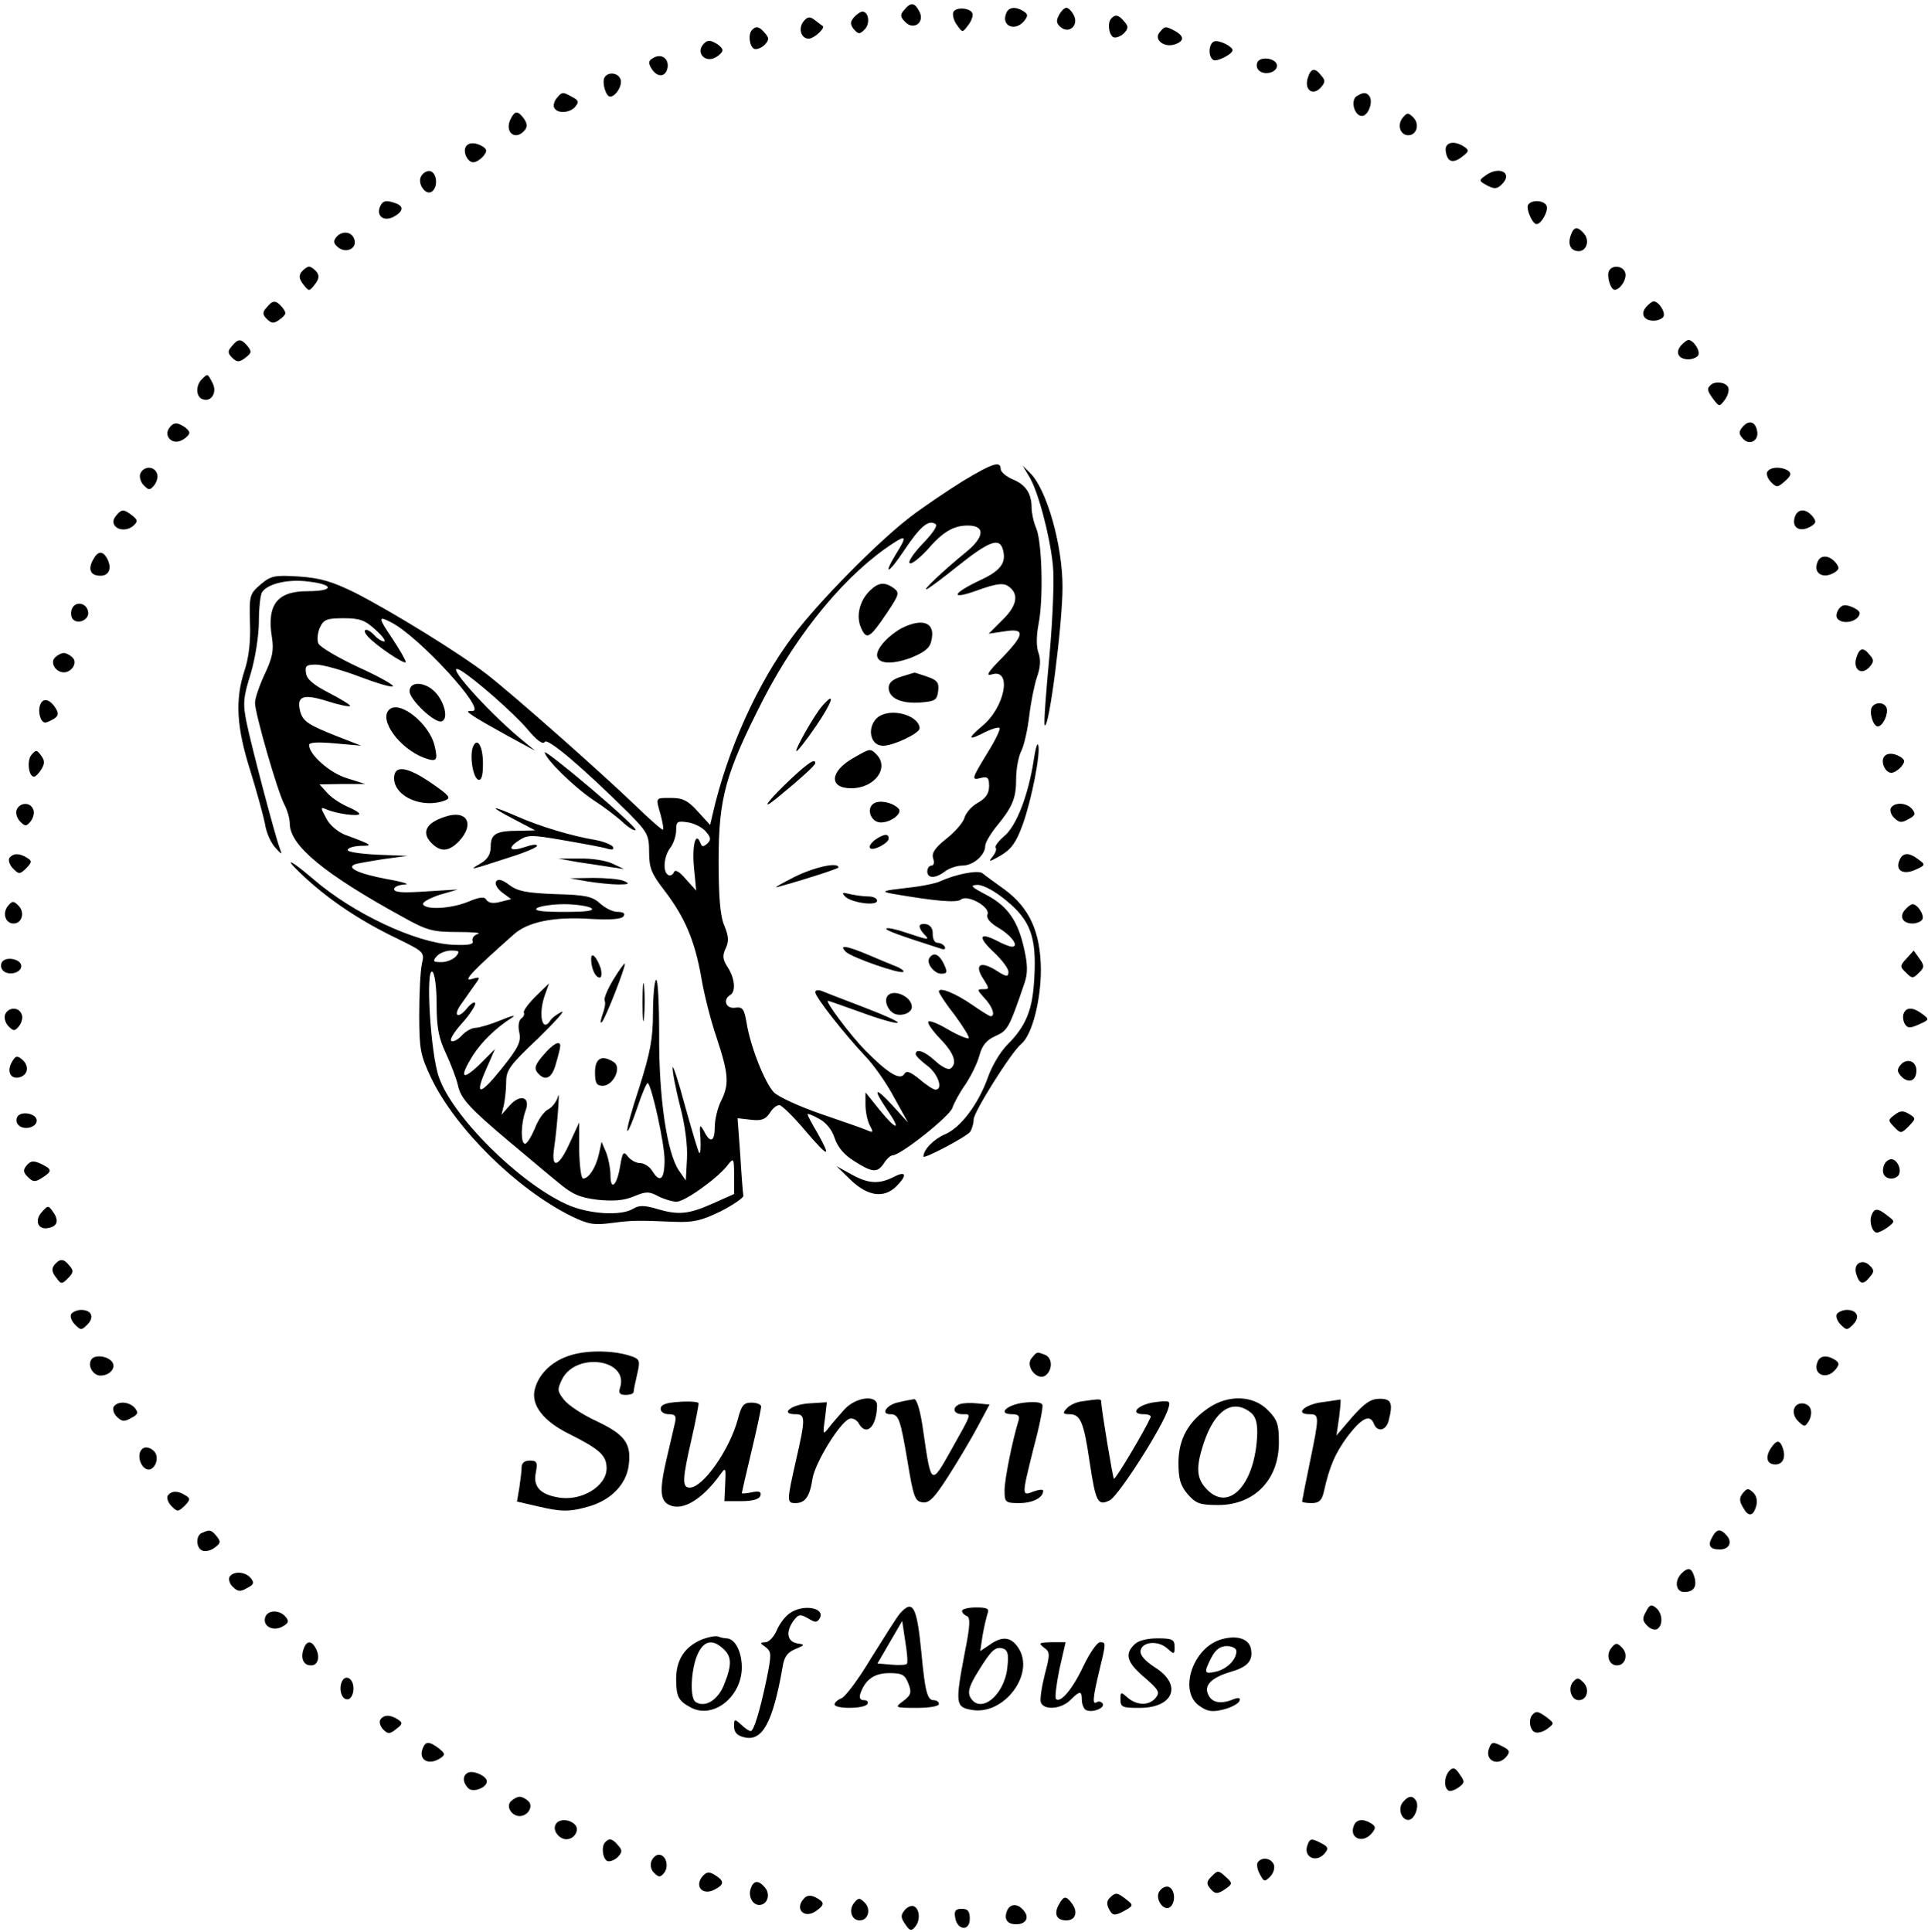 <?xml version="1.0" standalone="no"?>
<!DOCTYPE svg PUBLIC "-//W3C//DTD SVG 20010904//EN"
 "http://www.w3.org/TR/2001/REC-SVG-20010904/DTD/svg10.dtd">
<svg version="1.0" xmlns="http://www.w3.org/2000/svg"
 width="499pt" height="500pt" viewBox="0 0 499 500"
 preserveAspectRatio="xMidYMid meet">
<g transform="translate(0,500) scale(0.1,-0.1)"
fill="#000000" stroke="none">
<path d="M2340 4974 c-11 -12 -10 -18 3 -31 22 -23 52 0 36 28 -12 23 -22 24
-39 3z"/>
<path d="M2467 4968 c-2 -8 2 -23 10 -33 14 -20 14 -20 29 0 8 10 13 24 11 30
-5 15 -44 18 -50 3z"/>
<path d="M2604 4965 c-13 -32 23 -48 47 -19 10 13 10 17 -2 25 -21 13 -39 11
-45 -6z"/>
<path d="M2741 4961 c-8 -14 -7 -22 4 -31 22 -19 48 5 34 31 -5 10 -14 19 -19
19 -5 0 -14 -9 -19 -19z"/>
<path d="M2210 4955 c-10 -12 -10 -18 0 -31 12 -13 15 -13 28 0 15 15 10 46
-6 46 -5 0 -15 -7 -22 -15z"/>
<path d="M2080 4945 c-15 -18 -7 -45 13 -45 14 0 44 28 36 33 -2 1 -11 8 -20
15 -13 10 -19 9 -29 -3z"/>
<path d="M2877 4953 c-11 -10 -8 -41 4 -49 6 -3 18 1 27 9 13 13 13 19 2 31
-14 17 -23 20 -33 9z"/>
<path d="M1947 4923 c-11 -10 -8 -41 4 -49 6 -3 18 1 27 9 13 13 13 19 2 31
-14 17 -23 20 -33 9z"/>
<path d="M3001 4916 c-15 -18 11 -40 39 -31 25 8 26 21 1 35 -25 13 -26 13
-40 -4z"/>
<path d="M1820 4885 c-19 -22 5 -48 31 -34 10 5 19 14 19 19 0 5 -9 14 -19 19
-14 8 -22 7 -31 -4z"/>
<path d="M3143 4893 c-15 -5 -17 -39 -3 -48 9 -6 50 15 50 25 0 10 -35 27 -47
23z"/>
<path d="M1689 4849 c-11 -6 -11 -13 -3 -26 15 -25 38 -23 42 3 3 24 -18 37
-39 23z"/>
<path d="M3255 4840 c-4 -7 -3 -16 3 -22 14 -14 47 -6 47 12 0 18 -40 26 -50
10z"/>
<path d="M3385 4799 c-10 -30 11 -48 32 -27 13 14 14 20 3 32 -17 22 -27 20
-35 -5z"/>
<path d="M1565 4800 c-8 -12 3 -50 14 -50 15 0 33 30 27 45 -6 17 -32 20 -41
5z"/>
<path d="M1440 4745 c-6 -8 -9 -19 -5 -25 9 -15 41 -12 54 4 10 12 8 17 -8 25
-25 14 -26 14 -41 -4z"/>
<path d="M3511 4751 c-16 -11 -6 -51 14 -51 16 0 29 35 20 50 -8 12 -16 12
-34 1z"/>
<path d="M1322 4693 c-18 -35 12 -59 36 -30 7 8 7 17 -2 30 -16 21 -23 21 -34
0z"/>
<path d="M3631 4696 c-16 -19 -7 -46 14 -46 22 0 30 29 13 46 -13 13 -16 13
-27 0z"/>
<path d="M1206 4621 c-9 -14 4 -41 19 -41 7 0 18 7 26 16 10 13 10 17 -2 25
-18 11 -36 11 -43 0z"/>
<path d="M3742 4608 c4 -28 19 -32 43 -13 17 13 18 16 5 25 -27 18 -52 12 -48
-12z"/>
<path d="M1092 4547 c-16 -19 11 -58 28 -41 14 14 10 46 -6 51 -6 2 -16 -2
-22 -10z"/>
<path d="M3845 4546 c-18 -13 -18 -14 4 -26 19 -10 26 -9 38 3 30 29 -6 49
-42 23z"/>
<path d="M983 4464 c-9 -24 11 -38 36 -25 25 14 27 27 5 35 -25 9 -34 7 -41
-10z"/>
<path d="M3955 4470 c-6 -10 11 -50 22 -50 12 0 31 34 26 47 -6 15 -39 17 -48
3z"/>
<path d="M4065 4390 c-8 -24 1 -40 21 -40 20 0 29 27 14 45 -17 20 -27 19 -35
-5z"/>
<path d="M871 4387 c-9 -11 -8 -17 4 -27 19 -16 47 -5 43 17 -4 23 -31 28 -47
10z"/>
<path d="M781 4297 c-8 -10 -7 -19 4 -33 15 -19 15 -19 30 0 11 14 12 23 4 33
-6 7 -15 13 -19 13 -4 0 -13 -6 -19 -13z"/>
<path d="M4165 4300 c-8 -12 3 -50 14 -50 15 0 33 30 27 45 -6 17 -32 20 -41
5z"/>
<path d="M690 4204 c-11 -12 -11 -18 1 -30 13 -12 18 -12 34 0 16 12 17 16 6
30 -17 20 -25 20 -41 0z"/>
<path d="M4260 4205 c-15 -18 -5 -35 20 -35 10 0 22 5 25 10 7 11 -12 40 -25
40 -4 0 -13 -7 -20 -15z"/>
<path d="M600 4104 c-11 -12 -11 -18 1 -30 13 -12 18 -12 34 0 16 12 17 16 6
30 -17 20 -25 20 -41 0z"/>
<path d="M4350 4105 c-15 -18 -5 -35 20 -35 10 0 22 5 25 10 7 11 -12 40 -25
40 -4 0 -13 -7 -20 -15z"/>
<path d="M522 4018 c-16 -16 -15 -45 2 -51 23 -9 39 18 26 42 -13 25 -12 25
-28 9z"/>
<path d="M4427 4003 c-10 -9 -8 -15 8 -37 15 -19 15 -19 29 -1 8 11 12 25 9
32 -5 14 -35 18 -46 6z"/>
<path d="M440 3895 c-19 -22 5 -48 31 -34 10 5 19 14 19 19 0 5 -9 14 -19 19
-14 8 -22 7 -31 -4z"/>
<path d="M4510 3895 c-10 -12 -10 -18 0 -29 16 -20 42 -8 38 17 -4 26 -21 32
-38 12z"/>
<path d="M2492 3755 c-40 -25 -101 -66 -135 -92 -83 -63 -240 -222 -304 -308
-92 -122 -170 -295 -208 -460 l-7 -30 -32 35 c-25 28 -39 35 -69 35 -42 0 -40
2 -27 -44 5 -19 8 -36 6 -38 -2 -2 -34 26 -72 63 -94 90 -317 287 -384 339
-70 54 -245 162 -341 211 -59 29 -89 38 -145 42 -64 4 -73 2 -100 -21 -28 -24
-29 -29 -27 -99 2 -46 -3 -91 -14 -123 -25 -76 -21 -147 15 -260 17 -55 34
-117 38 -138 3 -21 15 -48 26 -60 18 -20 19 -20 12 -2 -13 35 -74 267 -86 326
-10 49 -8 65 11 126 12 40 21 99 21 135 0 34 4 68 8 75 14 22 66 35 120 28 68
-8 67 -25 -2 -25 -79 0 -106 -35 -92 -121 5 -32 1 -52 -19 -94 -14 -30 -25
-63 -25 -74 0 -27 58 -229 76 -263 8 -15 14 -37 14 -49 0 -57 88 -130 294
-243 61 -34 76 -38 140 -38 39 0 63 -2 53 -5 -10 -3 -16 -11 -14 -18 4 -9 -9
-12 -52 -10 -95 5 -257 81 -359 169 -69 59 -82 59 -17 0 64 -58 143 -110 233
-153 69 -34 71 -35 64 -65 -4 -17 -7 -76 -7 -131 0 -91 3 -106 31 -165 63
-131 221 -287 362 -357 45 -22 60 -24 105 -18 55 7 66 7 162 3 50 -2 70 3 120
27 33 17 59 35 59 40 -1 6 -5 53 -8 106 l-7 95 35 -4 c27 -3 37 1 48 17 7 12
18 21 25 21 6 0 37 -30 67 -66 61 -71 69 -73 31 -5 -14 23 -25 45 -25 47 0 3
13 -2 29 -11 18 -9 34 -28 41 -50 8 -24 25 -44 51 -60 47 -30 60 -31 77 -5 7
11 17 20 22 20 21 0 149 102 155 123 4 12 19 40 34 61 14 21 31 55 36 75 7 26
19 40 42 50 31 14 35 20 75 138 8 24 8 46 -1 86 -16 74 -43 112 -98 141 -40
21 -44 25 -23 26 15 0 45 -16 75 -41 62 -51 78 -94 72 -199 -4 -83 -21 -125
-70 -174 -18 -18 -40 -55 -50 -84 -25 -70 -71 -131 -112 -148 -28 -12 -55 -39
-55 -57 0 -8 113 52 121 64 5 8 9 22 9 32 0 19 98 175 123 195 28 23 51 112
51 193 -1 97 -29 159 -94 207 -25 18 -50 36 -57 42 -11 9 -68 -2 -108 -20 -11
-6 -51 -14 -90 -18 -61 -7 -66 -9 -35 -15 110 -19 166 -24 177 -15 17 14 76
-19 69 -38 -4 -10 6 -22 28 -35 34 -20 55 -49 35 -49 -5 0 -24 7 -40 16 -46
23 -48 8 -6 -31 20 -19 37 -41 37 -50 0 -14 -5 -14 -34 5 -40 24 -55 13 -30
-25 15 -24 15 -25 -2 -25 -16 0 -15 -2 4 -23 21 -22 29 -47 16 -47 -3 0 -24
13 -47 29 -43 30 -87 48 -87 35 0 -4 18 -32 41 -61 22 -30 39 -57 36 -60 -3
-2 -26 7 -52 22 -25 15 -49 25 -52 21 -4 -3 10 -23 30 -44 37 -38 46 -65 26
-78 -6 -3 -23 6 -38 20 -27 25 -51 34 -51 18 0 -5 14 -18 30 -30 28 -21 42
-62 21 -62 -5 0 -24 12 -41 27 -25 20 -34 23 -40 13 -11 -17 -44 4 -102 63
-37 38 -104 127 -95 127 2 0 41 -14 86 -30 46 -17 88 -29 94 -27 6 2 -32 19
-84 39 -52 20 -102 39 -111 43 -10 4 -18 3 -18 -3 0 -12 76 -109 131 -167 21
-22 54 -69 73 -105 l36 -65 -40 44 c-46 50 -52 45 -14 -11 38 -55 25 -55 -19
-1 l-37 46 0 -32 c0 -18 5 -42 11 -53 10 -19 9 -20 -7 -13 -11 5 -64 23 -119
42 -55 19 -110 44 -122 56 -23 24 -61 118 -71 182 -6 34 -10 40 -30 37 -23 -3
-32 21 -12 33 15 9 12 43 -6 71 -13 20 -15 30 -6 49 9 19 8 32 -3 59 -11 25
-15 74 -15 169 0 163 18 226 116 418 91 176 216 326 337 404 32 21 34 16 7
-27 -36 -59 -21 -54 19 6 42 63 64 82 82 70 7 -4 -6 -23 -32 -50 -23 -24 -39
-47 -35 -51 4 -5 24 11 45 33 41 48 69 64 106 64 46 0 43 -30 -5 -69 -59 -48
-119 -105 -100 -95 8 4 44 31 80 60 79 63 106 73 115 44 11 -35 -4 -56 -55
-80 -77 -36 -83 -54 -11 -28 47 17 66 20 79 12 30 -19 26 -50 -13 -88 l-36
-36 40 6 c55 9 54 -7 -6 -69 -37 -37 -43 -48 -25 -42 52 15 33 -86 -26 -134
-40 -34 -37 -39 9 -15 17 8 33 13 36 10 3 -3 -11 -32 -31 -64 -42 -69 -43 -72
-16 -65 16 4 20 0 20 -21 0 -19 -8 -32 -30 -44 -16 -9 -31 -27 -34 -39 -3 -11
-24 -36 -46 -53 -30 -24 -39 -37 -35 -51 4 -11 2 -19 -4 -19 -6 0 -11 -7 -11
-15 0 -19 21 -19 46 0 10 8 31 15 45 15 28 0 59 27 59 51 0 8 13 30 28 49 43
52 52 74 52 125 0 25 6 58 14 73 7 15 16 55 20 90 4 34 13 79 20 100 9 25 10
45 4 62 -6 16 -6 43 0 75 13 65 9 212 -6 248 -7 16 -12 40 -12 53 0 37 -15 60
-50 74 -16 7 -30 19 -30 26 0 22 -20 16 -98 -31z m-1520 -385 c18 -16 28 -30
22 -30 -6 0 -17 7 -24 15 -7 8 -17 15 -22 15 -6 0 -5 -7 3 -16 18 -22 99 -77
99 -67 0 5 -16 32 -35 61 -37 55 -37 59 -2 41 72 -37 248 -229 210 -229 -16 0
-16 -1 2 -13 11 -8 52 -31 90 -52 l70 -38 -40 33 c-87 73 -202 202 -153 175
37 -22 138 -111 172 -151 25 -30 41 -42 46 -34 7 11 97 -65 218 -185 48 -49
52 -56 52 -100 0 -41 6 -56 40 -100 52 -68 78 -128 95 -224 7 -43 25 -114 40
-157 31 -94 33 -120 11 -164 -9 -18 -16 -48 -16 -67 0 -38 -12 -43 -28 -10
-11 19 -12 17 -9 -20 1 -23 0 -39 -3 -37 -3 3 -19 58 -37 122 -17 64 -32 109
-32 99 -1 -10 8 -55 19 -99 13 -48 20 -103 18 -137 l-3 -56 -18 26 c-31 46
-52 190 -51 351 0 81 -3 145 -8 142 -4 -3 -8 -42 -8 -86 0 -66 -7 -102 -35
-191 -20 -60 -34 -111 -31 -114 2 -2 14 26 26 62 12 36 24 64 27 62 11 -12 43
-157 43 -199 0 -51 -12 -61 -32 -28 -7 11 -21 20 -32 20 -10 0 -24 8 -31 17
-11 15 -14 11 -20 -25 -8 -50 -25 -66 -25 -23 0 16 -5 42 -11 58 l-12 28 -7
-32 c-8 -35 -26 -63 -41 -63 -5 0 -9 33 -10 73 l0 72 -24 -52 c-28 -63 -49
-71 -41 -15 8 53 16 161 10 134 -3 -12 -14 -27 -25 -33 -11 -5 -27 -28 -35
-50 -9 -21 -20 -39 -25 -39 -12 0 -11 52 1 85 14 36 -13 45 -41 14 l-21 -24 6
25 c3 14 6 41 6 60 0 31 10 44 83 113 45 44 72 74 60 68 -12 -6 -25 -16 -28
-21 -22 -36 -33 16 -14 67 l10 28 -35 -34 c-19 -19 -33 -38 -30 -42 2 -4 -1
-11 -7 -15 -6 -4 -9 -19 -5 -36 5 -24 -2 -39 -46 -94 -58 -72 -71 -71 -38 3
l21 48 -40 -40 c-46 -44 -53 -34 -17 24 23 35 58 70 102 98 11 7 -3 4 -29 -7
-27 -11 -57 -20 -66 -20 -10 0 -26 -9 -36 -20 -10 -11 -22 -17 -27 -14 -5 3 7
23 27 45 19 21 35 45 35 52 -1 6 -10 1 -21 -12 -24 -30 -38 -20 -15 11 9 13
24 34 33 47 17 23 17 24 -7 17 -24 -7 5 23 110 116 36 32 103 46 196 40 55 -3
83 -1 88 7 5 7 -1 11 -15 11 -13 0 -33 10 -46 22 -20 18 -37 22 -115 24 -74 3
-97 7 -119 23 -19 15 -30 17 -35 10 -4 -7 3 -19 16 -29 l23 -17 -28 -7 c-18
-5 -31 -3 -36 5 -5 9 -17 8 -48 -5 -45 -18 -107 -21 -116 -7 -3 6 16 16 42 25
l48 14 -82 -5 c-59 -4 -83 -3 -83 6 0 6 12 11 28 12 15 0 -6 7 -47 14 -74 14
-108 30 -80 39 8 2 41 8 74 13 l60 8 -77 3 c-43 2 -78 7 -78 12 0 6 15 10 33
11 34 0 32 2 -41 29 -19 8 -40 26 -48 43 -15 28 -15 29 2 22 25 -11 84 -19 84
-11 0 3 -15 12 -32 19 -18 8 -42 24 -52 36 l-19 21 59 1 59 0 -47 15 c-44 13
-98 61 -98 86 0 7 23 8 68 4 l67 -6 -64 25 c-73 29 -87 38 -94 64 -10 39 7 46
68 27 31 -10 59 -16 61 -13 2 2 -22 17 -53 33 -41 21 -59 36 -61 52 -3 19 1
22 26 22 17 0 67 -14 112 -31 45 -17 84 -29 87 -25 3 3 -38 26 -91 50 -53 25
-99 52 -102 61 -4 9 -2 27 4 41 10 21 18 24 62 24 41 0 55 -5 82 -30z m854
-521 c14 -16 15 -22 5 -32 -11 -9 -14 -9 -18 1 -12 32 -22 -5 -17 -61 l6 -62
-27 30 c-17 20 -28 26 -31 17 -3 -6 -10 -10 -15 -6 -14 8 -11 48 6 70 8 10 15
31 15 45 0 23 3 25 29 21 17 -2 38 -13 47 -23z m-296 -199 c10 -7 -11 -10 -70
-10 -59 0 -80 3 -70 10 8 5 40 10 70 10 30 0 62 -5 70 -10z m-350 -125 c-7 -8
-24 -15 -37 -15 -22 0 -24 2 -13 15 7 8 24 15 37 15 22 0 24 -2 13 -15z m-50
-123 c0 -60 5 -88 24 -128 13 -28 27 -65 31 -82 7 -35 30 -60 136 -149 41 -34
95 -80 121 -101 39 -33 57 -41 105 -47 42 -4 68 -2 94 9 31 13 39 13 63 0 16
-8 37 -14 47 -14 21 0 104 59 131 93 17 22 18 21 18 -26 l0 -47 -56 -25 c-63
-28 -89 -30 -146 -13 -31 9 -44 9 -59 0 -32 -20 -119 -14 -174 12 -124 57
-294 227 -329 328 -22 61 -35 285 -17 273 6 -3 11 -40 11 -83z"/>
<path d="M1060 3211 c0 -22 66 -84 83 -78 18 6 8 49 -16 75 -26 28 -67 30 -67
3z"/>
<path d="M1007 3163 c-27 -26 27 -100 90 -124 33 -12 37 -8 28 30 -13 58 -92
121 -118 94z"/>
<path d="M1224 3067 c-9 -24 0 -80 14 -85 8 -2 12 10 12 42 0 45 -15 70 -26
43z"/>
<path d="M1410 3053 c1 -17 77 -91 125 -123 28 -18 62 -44 77 -58 15 -14 30
-23 33 -20 3 3 -49 51 -115 107 -66 56 -120 98 -120 94z"/>
<path d="M1020 2986 c0 -48 75 -80 133 -57 15 6 9 13 -36 44 -64 44 -97 48
-97 13z"/>
<path d="M1330 2880 l55 -29 -42 -1 c-59 0 -73 -8 -73 -41 0 -20 -8 -33 -27
-44 -31 -18 -29 -18 75 16 39 12 72 26 72 30 0 5 -14 3 -31 -3 -39 -13 -48 -4
-16 17 23 15 32 15 118 0 52 -9 102 -18 113 -22 12 -3 16 -1 12 6 -4 5 -23 13
-44 17 -61 10 -144 35 -201 60 -73 32 -78 29 -11 -6z"/>
<path d="M1151 2886 c-47 -15 -60 -39 -37 -65 25 -27 47 -26 74 2 42 45 20 83
-37 63z"/>
<path d="M1495 2769 c28 -4 66 -10 85 -13 l35 -5 -30 14 c-16 8 -55 14 -85 13
l-55 0 50 -9z"/>
<path d="M1520 2719 c25 -4 61 -8 80 -8 28 0 31 2 15 9 -11 5 -47 8 -80 8
l-60 -1 45 -8z"/>
<path d="M1530 2518 c0 -24 11 -48 22 -48 5 0 6 10 3 23 -10 30 -25 46 -25 25z"/>
<path d="M1587 2464 c-15 -25 -25 -49 -22 -54 3 -5 0 -21 -6 -37 -5 -15 -6
-23 -1 -18 10 11 63 147 59 151 -1 2 -15 -17 -30 -42z"/>
<path d="M1663 2405 c0 -44 2 -61 4 -37 2 23 2 59 0 80 -2 20 -4 1 -4 -43z"/>
<path d="M1406 2269 c-21 -24 -24 -34 -15 -45 20 -24 38 -15 48 24 6 20 11 40
11 45 0 16 -20 5 -44 -24z"/>
<path d="M1540 2225 c0 -28 4 -35 20 -35 27 0 50 47 29 61 -31 20 -49 11 -49
-26z"/>
<path d="M363 3774 c-3 -8 1 -22 9 -30 13 -13 16 -13 27 0 7 9 11 23 7 31 -7
20 -35 19 -43 -1z"/>
<path d="M2663 3768 c23 -36 54 -152 62 -230 4 -36 0 -137 -9 -237 -9 -96 -15
-176 -12 -178 11 -11 46 261 46 358 0 109 -41 252 -83 294 l-20 20 16 -27z"/>
<path d="M4574 3779 c-3 -6 1 -18 10 -27 14 -14 17 -14 36 3 16 14 17 20 8 27
-18 11 -46 10 -54 -3z"/>
<path d="M300 3665 c-23 -28 21 -50 48 -23 9 9 7 14 -6 24 -22 17 -27 17 -42
-1z"/>
<path d="M4646 3664 c-11 -30 13 -44 43 -25 12 8 12 12 2 25 -17 20 -37 20
-45 0z"/>
<path d="M240 3550 c-13 -25 -5 -40 20 -40 22 0 30 19 18 43 -12 23 -25 22
-38 -3z"/>
<path d="M4704 3545 c-12 -29 15 -45 45 -26 12 8 12 12 2 25 -17 20 -40 21
-47 1z"/>
<path d="M2250 3470 c-26 -26 -35 -66 -21 -96 14 -31 22 -26 66 39 32 48 34
53 18 65 -24 17 -40 15 -63 -8z"/>
<path d="M186 3424 c-4 -10 -2 -22 3 -27 14 -14 43 0 39 20 -4 24 -34 28 -42
7z"/>
<path d="M4760 3425 c-6 -8 -9 -19 -5 -25 9 -14 40 -13 54 3 8 11 5 16 -13 25
-19 8 -27 8 -36 -3z"/>
<path d="M2335 3375 c-34 -18 -65 -51 -65 -70 0 -23 36 -26 86 -8 35 14 50 25
54 43 13 48 -20 62 -75 35z"/>
<path d="M4805 3299 c-10 -30 11 -48 32 -27 13 14 14 20 3 32 -17 22 -27 20
-35 -5z"/>
<path d="M142 3298 c-13 -13 2 -38 23 -38 21 0 36 25 23 38 -7 7 -17 12 -23
12 -6 0 -16 -5 -23 -12z"/>
<path d="M2333 3249 c-23 -7 -33 -16 -33 -29 0 -27 33 -42 83 -38 37 3 42 6
45 29 3 22 -2 29 -29 38 -18 6 -32 11 -33 10 -1 0 -16 -5 -33 -10z"/>
<path d="M104 3176 c-7 -18 1 -46 13 -46 4 0 15 5 23 10 11 7 12 14 4 27 -15
24 -33 28 -40 9z"/>
<path d="M2128 3173 c-21 -24 -71 -113 -67 -117 2 -2 25 27 51 65 43 63 52 93
16 52z"/>
<path d="M4845 3170 c-8 -13 3 -50 15 -50 13 0 28 32 23 48 -6 15 -29 16 -38
2z"/>
<path d="M2283 3150 c-40 -16 -38 -80 3 -80 26 0 94 32 94 45 0 29 -59 51 -97
35z"/>
<path d="M2676 3036 c-14 -93 -45 -173 -76 -199 -16 -14 -26 -27 -23 -31 3 -3
0 -13 -8 -23 -12 -15 -9 -14 21 3 27 16 40 33 57 80 23 64 47 186 40 206 -2 7
-7 -9 -11 -36z"/>
<path d="M81 3046 c-12 -15 -7 -56 7 -56 4 0 13 9 19 19 9 15 9 23 -1 36 -11
15 -13 15 -25 1z"/>
<path d="M2208 3038 c-61 -35 -63 -78 -5 -78 61 0 100 53 65 88 -16 16 -16 15
-60 -10z"/>
<path d="M4876 3041 c-9 -14 4 -41 19 -41 7 0 18 7 26 16 10 13 10 17 -2 25
-18 11 -36 11 -43 0z"/>
<path d="M2050 2987 c-59 -55 -87 -91 -40 -53 62 51 100 85 100 91 0 13 -18 1
-60 -38z"/>
<path d="M2262 2921 c-20 -12 -10 -45 13 -49 26 -4 64 23 50 36 -16 16 -49 22
-63 13z"/>
<path d="M43 2904 c-3 -8 1 -22 9 -30 13 -13 16 -13 27 0 7 9 11 23 7 31 -7
20 -35 19 -43 -1z"/>
<path d="M4894 2909 c-3 -6 0 -18 9 -26 12 -12 19 -13 36 -3 18 9 20 14 10 26
-14 17 -45 19 -55 3z"/>
<path d="M2264 2826 c-10 -8 -16 -17 -12 -21 8 -8 48 13 48 25 0 14 -13 12
-36 -4z"/>
<path d="M24 2779 c-3 -6 1 -18 10 -27 15 -15 17 -15 34 1 15 16 15 19 2 27
-20 13 -37 12 -46 -1z"/>
<path d="M4916 2773 c-11 -26 10 -38 41 -24 27 12 27 13 8 27 -25 19 -41 18
-49 -3z"/>
<path d="M2055 2730 c-33 -17 -53 -28 -44 -26 73 20 159 48 159 51 0 15 -63 1
-115 -25z"/>
<path d="M2186 2681 c15 -17 84 -27 84 -12 0 6 -10 11 -22 11 -13 0 -34 3 -48
6 -19 5 -22 4 -14 -5z"/>
<path d="M21 2656 c-16 -19 -7 -46 14 -46 22 0 30 29 13 46 -13 13 -16 13 -27
0z"/>
<path d="M4930 2645 c-15 -18 -5 -35 20 -35 10 0 22 5 25 10 7 11 -12 40 -25
40 -4 0 -13 -7 -20 -15z"/>
<path d="M2380 2603 c0 -5 5 -14 12 -21 16 -16 11 -15 -46 4 -26 9 -49 14 -52
11 -4 -4 31 -17 144 -53 7 -2 10 1 7 6 -3 6 -12 10 -19 10 -7 0 -12 10 -12 22
1 14 -6 24 -16 26 -10 2 -18 0 -18 -5z"/>
<path d="M2190 2536 c17 -15 141 -58 148 -51 3 2 -6 9 -19 14 -13 5 -46 19
-72 30 -57 24 -78 27 -57 7z"/>
<path d="M4935 2520 c-18 -19 -18 -22 -2 -37 16 -16 18 -16 33 -1 15 14 15 19
2 37 l-15 21 -18 -20z"/>
<path d="M2405 2520 c-8 -13 13 -40 31 -40 17 0 17 5 4 31 -12 21 -25 25 -35
9z"/>
<path d="M5 2510 c-4 -7 -3 -16 3 -22 14 -14 47 -6 47 12 0 18 -40 26 -50 10z"/>
<path d="M2296 2421 c-8 -13 3 -38 20 -45 19 -7 44 3 44 18 0 28 -51 49 -64
27z"/>
<path d="M13 2374 c-3 -8 1 -22 9 -30 13 -13 16 -13 27 0 7 9 11 23 7 31 -7
20 -35 19 -43 -1z"/>
<path d="M4927 2377 c-3 -8 -1 -20 3 -27 7 -11 13 -12 37 -1 27 12 27 13 8 27
-24 18 -41 18 -48 1z"/>
<path d="M30 2250 c-14 -26 0 -46 24 -37 20 8 21 31 2 46 -12 10 -17 8 -26 -9z"/>
<path d="M4919 2244 c-10 -12 -9 -18 3 -31 19 -18 38 -10 38 17 0 24 -25 33
-41 14z"/>
<path d="M4904 2115 c-18 -13 -18 -15 -1 -32 16 -17 18 -17 37 2 19 20 19 21
1 32 -15 9 -23 9 -37 -2z"/>
<path d="M45 2110 c-4 -7 -3 -16 3 -22 14 -14 47 -6 47 12 0 18 -40 26 -50 10z"/>
<path d="M69 1984 c-10 -12 -9 -18 3 -30 13 -13 19 -14 37 -2 27 17 26 22 -3
36 -19 9 -27 8 -37 -4z"/>
<path d="M4876 1984 c-7 -19 1 -34 19 -34 8 0 16 4 19 9 9 14 -4 41 -19 41 -7
0 -16 -7 -19 -16z"/>
<path d="M2202 1946 c44 -42 86 -48 118 -16 29 29 25 41 -7 24 -38 -19 -65
-18 -110 7 l-38 21 37 -36z"/>
<path d="M108 1863 c-20 -22 -9 -47 17 -41 24 4 28 20 12 42 -12 17 -13 17
-29 -1z"/>
<path d="M4844 1855 c-7 -17 2 -45 14 -45 4 0 17 6 28 14 19 15 19 15 -1 30
-25 20 -34 20 -41 1z"/>
<path d="M141 1727 c-8 -10 -7 -19 4 -33 13 -18 15 -18 31 -2 14 14 15 20 4
32 -15 19 -24 20 -39 3z"/>
<path d="M4811 1731 c-8 -5 -11 -16 -6 -30 8 -25 18 -27 35 -5 11 12 11 18 -1
29 -9 9 -19 11 -28 6z"/>
<path d="M184 1599 c-3 -6 1 -18 10 -27 15 -15 17 -15 32 0 19 19 11 38 -16
38 -10 0 -22 -5 -26 -11z"/>
<path d="M4754 1599 c-3 -6 1 -18 10 -27 15 -15 17 -15 32 0 19 19 11 38 -16
38 -10 0 -22 -5 -26 -11z"/>
<path d="M1478 1493 c-48 -14 -84 -48 -94 -89 -10 -40 22 -82 89 -115 80 -40
97 -56 97 -89 0 -47 -67 -87 -127 -75 -46 8 -64 29 -56 65 5 26 2 30 -16 30
-13 0 -21 -6 -21 -17 0 -10 -3 -34 -6 -54 l-6 -35 52 -12 c63 -15 84 -15 133
-1 57 16 97 56 104 105 8 58 -9 81 -83 116 -35 16 -73 41 -84 55 -18 23 -18
27 -5 54 37 71 173 51 150 -22 -5 -14 -1 -19 14 -19 12 0 21 3 21 8 0 4 4 24
9 45 8 34 7 39 -12 46 -43 16 -113 18 -159 4z"/>
<path d="M2670 1485 c-18 -21 16 -61 37 -44 18 15 17 46 -3 53 -21 8 -20 8
-34 -9z"/>
<path d="M236 1481 c-10 -16 5 -41 24 -41 26 0 43 23 28 38 -14 14 -45 16 -52
3z"/>
<path d="M4704 1475 c-13 -32 23 -48 47 -19 10 13 10 17 -2 25 -21 13 -39 11
-45 -6z"/>
<path d="M1758 1372 c-34 -2 -48 -7 -48 -18 0 -8 9 -14 21 -14 17 0 20 -5 16
-22 -3 -13 -13 -57 -23 -99 -18 -79 -15 -105 11 -115 34 -14 84 17 130 81 13
18 14 17 12 -25 l-2 -45 44 0 c29 0 46 5 49 14 3 10 -2 13 -22 9 -14 -3 -26
-4 -26 -2 0 1 11 50 25 108 14 58 25 110 25 116 0 5 -11 10 -25 10 -20 0 -26
-7 -35 -42 -21 -79 -90 -178 -125 -178 -20 0 -19 22 5 126 11 48 19 90 18 93
-2 3 -24 5 -50 3z"/>
<path d="M2186 1353 c-14 -16 -33 -37 -41 -48 -15 -19 -16 -18 -10 23 l5 43
-47 -3 c-45 -3 -76 -28 -34 -28 26 0 26 -11 1 -120 -24 -106 -24 -110 -1 -110
25 0 37 17 44 64 7 41 70 144 95 154 8 3 19 -2 24 -11 20 -36 47 -10 48 46 0
28 -54 22 -84 -10z"/>
<path d="M2326 1371 c-31 -6 -48 -31 -22 -31 22 0 26 -11 45 -123 15 -91 19
-102 38 -105 18 -3 31 11 67 67 25 39 59 96 76 128 l31 58 -31 3 c-18 2 -38 1
-46 -2 -21 -8 -17 -26 7 -26 24 0 26 6 -30 -94 -51 -91 -51 -91 -71 47 -7 53
-17 87 -24 86 -6 -1 -24 -4 -40 -8z"/>
<path d="M2651 1370 c-45 -5 -71 -30 -31 -30 16 0 20 -5 16 -17 -16 -52 -36
-152 -36 -180 0 -31 2 -33 38 -33 35 0 62 14 62 32 0 4 -11 3 -25 -2 -31 -12
-31 -13 0 112 15 55 25 106 23 112 -2 7 -19 9 -47 6z"/>
<path d="M2798 1373 c-14 -2 -32 -11 -38 -19 -10 -11 -9 -14 8 -14 28 0 37
-19 52 -122 16 -106 21 -116 52 -101 22 10 140 194 152 239 6 19 3 20 -36 15
-43 -6 -66 -31 -28 -31 12 0 20 -3 18 -8 -15 -34 -91 -162 -95 -159 -3 4 -32
177 -33 200 0 7 -4 7 -52 0z"/>
<path d="M3129 1357 c-54 -36 -79 -82 -79 -143 0 -41 5 -59 24 -81 21 -24 31
-28 79 -28 94 0 157 66 157 162 0 47 -4 59 -29 84 -38 38 -101 40 -152 6z
m106 -11 c14 -10 19 -25 19 -55 -4 -129 -71 -205 -129 -147 -29 29 -31 57 -9
123 28 83 73 113 119 79z"/>
<path d="M3421 1371 c-45 -6 -71 -31 -32 -31 26 0 26 -4 1 -125 -11 -53 -20
-99 -20 -101 0 -2 11 -4 25 -4 19 0 26 7 31 28 15 67 29 100 62 145 37 48 58
58 68 32 9 -22 31 -18 38 8 12 46 7 57 -23 57 -23 0 -39 -11 -71 -47 l-41 -48
7 48 c3 26 5 46 3 45 -2 0 -24 -4 -48 -7z"/>
<path d="M294 1359 c-3 -6 0 -18 9 -26 12 -12 19 -13 36 -3 18 9 20 14 10 26
-14 17 -45 19 -55 3z"/>
<path d="M4644 1355 c-4 -9 0 -24 10 -33 15 -15 18 -15 26 -2 6 8 9 22 7 30
-3 21 -36 25 -43 5z"/>
<path d="M4582 1250 c-14 -23 -8 -40 13 -40 19 0 27 17 20 40 -8 25 -17 25
-33 0z"/>
<path d="M373 1253 c-17 -6 -16 -38 1 -52 21 -18 44 25 24 44 -7 7 -19 11 -25
8z"/>
<path d="M4511 1136 c-9 -11 -10 -20 -1 -35 14 -27 27 -27 35 0 4 13 2 27 -7
36 -13 12 -16 12 -27 -1z"/>
<path d="M434 1129 c-3 -6 1 -18 10 -27 15 -15 17 -15 34 1 15 16 15 19 2 27
-20 13 -37 12 -46 -1z"/>
<path d="M523 1033 c-17 -6 -16 -40 1 -46 8 -3 22 0 32 8 15 11 16 15 5 29
-14 17 -18 18 -38 9z"/>
<path d="M4431 1021 c-12 -21 -5 -31 20 -31 24 0 33 18 19 35 -17 20 -27 19
-39 -4z"/>
<path d="M4352 928 c-19 -19 -15 -48 7 -48 25 0 34 14 26 40 -7 23 -16 25 -33
8z"/>
<path d="M594 919 c-3 -6 0 -18 9 -26 12 -12 19 -13 36 -3 18 9 20 14 10 26
-14 17 -45 19 -55 3z"/>
<path d="M4260 829 c-10 -17 -9 -24 3 -36 8 -9 20 -12 26 -9 16 10 14 41 -3
55 -12 10 -17 8 -26 -10z"/>
<path d="M2044 825 c-12 -8 -27 -28 -34 -45 -7 -16 -20 -30 -29 -30 -15 -1
-15 -2 1 -13 15 -12 15 -19 2 -83 -17 -81 -33 -134 -41 -134 -4 0 -15 7 -25
17 -17 15 -18 15 -18 -5 0 -15 8 -24 26 -28 47 -12 74 38 99 179 4 29 13 41
33 49 26 11 26 12 5 15 -26 5 -30 30 -9 59 13 17 17 17 37 6 18 -11 23 -12 30
-1 17 28 -42 39 -77 14z"/>
<path d="M2328 823 c-8 -10 -41 -62 -74 -115 -32 -54 -67 -100 -76 -103 -10
-4 -18 -11 -18 -16 0 -12 77 -12 85 1 3 6 -1 10 -9 10 -10 0 -13 6 -9 18 13
36 36 52 75 52 33 0 40 -4 49 -27 9 -23 7 -30 -13 -45 -23 -17 -23 -18 35 -18
31 0 57 4 57 10 0 6 -6 10 -14 10 -16 0 -22 24 -31 120 -12 124 -22 143 -57
103z m19 -129 c-3 -3 -21 -4 -41 -2 l-35 3 32 55 32 55 8 -53 c5 -30 7 -56 4
-58z"/>
<path d="M2490 831 c0 -5 6 -11 12 -13 10 -4 9 -25 -5 -95 -25 -131 -24 -141
17 -148 83 -16 166 92 122 160 -19 29 -42 32 -75 8 l-24 -16 6 40 c4 23 10 48
13 57 5 13 -1 16 -30 16 -20 0 -36 -4 -36 -9z m117 -148 c-8 -72 -71 -121 -96
-75 -7 14 -2 30 21 67 35 57 45 65 66 58 11 -5 13 -17 9 -50z"/>
<path d="M687 816 c-9 -23 18 -39 43 -26 17 9 19 14 9 26 -15 18 -45 18 -52 0z"/>
<path d="M1814 756 c-43 -19 -64 -53 -64 -101 0 -46 6 -57 38 -74 58 -31 132
28 132 104 0 41 -18 75 -40 75 -5 0 -14 2 -22 5 -7 2 -27 -2 -44 -9z m58 -23
c22 -20 23 -41 2 -93 -16 -40 -49 -60 -73 -45 -16 9 -13 80 3 120 16 39 39 45
68 18z"/>
<path d="M3163 758 c-76 -20 -115 -137 -57 -174 20 -14 33 -15 61 -8 20 5 38
15 41 22 3 9 -2 10 -22 2 -30 -11 -52 -5 -60 17 -9 22 10 41 55 55 47 13 62
29 57 59 -4 27 -34 38 -75 27z m37 -31 c0 -22 -24 -46 -52 -53 -32 -7 -33 -4
-13 36 11 21 23 30 40 30 14 0 25 -6 25 -13z"/>
<path d="M2936 744 c-26 -25 -19 -47 26 -85 37 -32 41 -39 29 -53 -17 -21 -49
-20 -73 1 -17 15 -18 15 -18 -5 0 -20 5 -22 49 -22 89 0 112 60 40 105 -26 17
-39 32 -37 43 4 24 46 27 69 6 18 -16 19 -16 19 4 0 19 -6 22 -44 22 -27 0
-51 -6 -60 -16z"/>
<path d="M785 730 c-7 -23 1 -40 20 -40 18 0 24 21 13 43 -12 23 -25 22 -33
-3z"/>
<path d="M2702 736 c16 -11 16 -17 2 -70 -8 -32 -13 -65 -10 -72 8 -21 53 -17
76 6 25 25 30 25 30 1 0 -11 5 -23 10 -26 14 -9 51 4 44 16 -3 5 -10 7 -15 4
-12 -8 -11 9 6 80 18 74 18 75 2 75 -7 0 -26 -27 -42 -60 -29 -62 -60 -98 -72
-87 -3 4 1 38 9 77 l16 70 -37 0 c-32 -1 -34 -2 -19 -14z"/>
<path d="M4171 736 c-16 -19 -7 -46 14 -46 22 0 30 29 13 46 -13 13 -16 13
-27 0z"/>
<path d="M884 646 c-8 -22 3 -49 19 -43 6 2 12 14 12 27 0 27 -22 39 -31 16z"/>
<path d="M4071 647 c-14 -17 -4 -47 15 -47 22 0 29 29 12 46 -13 13 -16 13
-27 1z"/>
<path d="M3967 563 c-12 -11 -8 -41 6 -46 7 -3 21 1 32 9 18 14 18 14 -1 29
-22 16 -28 18 -37 8z"/>
<path d="M984 549 c-3 -6 0 -17 8 -25 12 -12 17 -12 33 1 17 13 18 16 5 25
-20 13 -37 13 -46 -1z"/>
<path d="M1094 475 c-12 -30 16 -45 46 -25 13 9 12 12 -4 25 -25 19 -35 19
-42 0z"/>
<path d="M3854 475 c-12 -31 23 -48 45 -21 10 12 8 17 -8 25 -26 14 -31 14
-37 -4z"/>
<path d="M3752 418 c-14 -14 -16 -44 -3 -52 4 -3 16 1 26 8 16 12 17 15 3 34
-11 17 -17 19 -26 10z"/>
<path d="M1213 413 c-16 -6 -17 -25 -1 -41 12 -12 48 1 48 18 0 13 -32 28 -47
23z"/>
<path d="M1322 338 c-13 -13 2 -38 23 -38 21 0 36 25 23 38 -7 7 -17 12 -23
12 -6 0 -16 -5 -23 -12z"/>
<path d="M3631 336 c-14 -16 -4 -46 14 -46 16 0 29 35 20 50 -9 14 -20 13 -34
-4z"/>
<path d="M1437 276 c-6 -15 11 -36 29 -36 21 0 35 25 22 38 -16 16 -45 15 -51
-2z"/>
<path d="M3504 275 c-13 -32 23 -48 47 -19 10 13 10 17 -2 25 -21 13 -39 11
-45 -6z"/>
<path d="M1567 233 c-11 -10 -8 -41 4 -49 6 -3 18 1 27 9 13 13 13 19 2 31
-14 17 -23 20 -33 9z"/>
<path d="M3384 225 c-12 -31 23 -48 45 -21 10 12 8 17 -8 25 -26 14 -31 14
-37 -4z"/>
<path d="M1686 183 c-4 -9 -1 -23 7 -30 12 -12 16 -12 26 0 13 17 5 47 -14 47
-7 0 -16 -8 -19 -17z"/>
<path d="M3255 180 c-3 -5 -1 -19 6 -31 10 -19 12 -20 26 -6 9 9 13 23 10 31
-7 18 -32 21 -42 6z"/>
<path d="M1821 147 c-26 -26 -4 -55 29 -37 25 13 25 22 1 37 -14 9 -21 9 -30
0z"/>
<path d="M3136 144 c-13 -12 -14 -19 -5 -30 14 -17 20 -17 43 -1 16 12 16 14
-2 30 -18 17 -21 17 -36 1z"/>
<path d="M1944 115 c-9 -21 3 -45 21 -45 21 0 30 27 15 45 -16 19 -29 19 -36
0z"/>
<path d="M3002 107 c-16 -19 11 -58 28 -41 14 14 10 46 -6 51 -6 2 -16 -2 -22
-10z"/>
<path d="M2082 88 c-28 -28 0 -56 31 -33 22 16 21 22 -1 34 -13 7 -23 6 -30
-1z"/>
<path d="M2872 88 c-8 -8 -8 -17 -1 -30 8 -15 13 -16 32 -7 32 17 32 18 11 34
-23 18 -27 18 -42 3z"/>
<path d="M2211 76 c-16 -19 -7 -46 14 -46 22 0 30 29 13 46 -13 13 -16 13 -27
0z"/>
<path d="M2740 70 c-13 -24 -5 -40 20 -40 23 0 31 21 15 43 -16 22 -22 21 -35
-3z"/>
<path d="M2341 56 c-10 -12 -10 -19 2 -36 12 -18 16 -18 26 -6 14 17 11 48 -5
53 -6 2 -17 -3 -23 -11z"/>
<path d="M2606 54 c-8 -21 1 -34 24 -34 25 0 35 17 20 35 -16 20 -36 19 -44
-1z"/>
<path d="M2472 38 c5 -34 38 -37 38 -4 0 20 -5 26 -21 26 -15 0 -20 -5 -17
-22z"/>
</g>
</svg>
